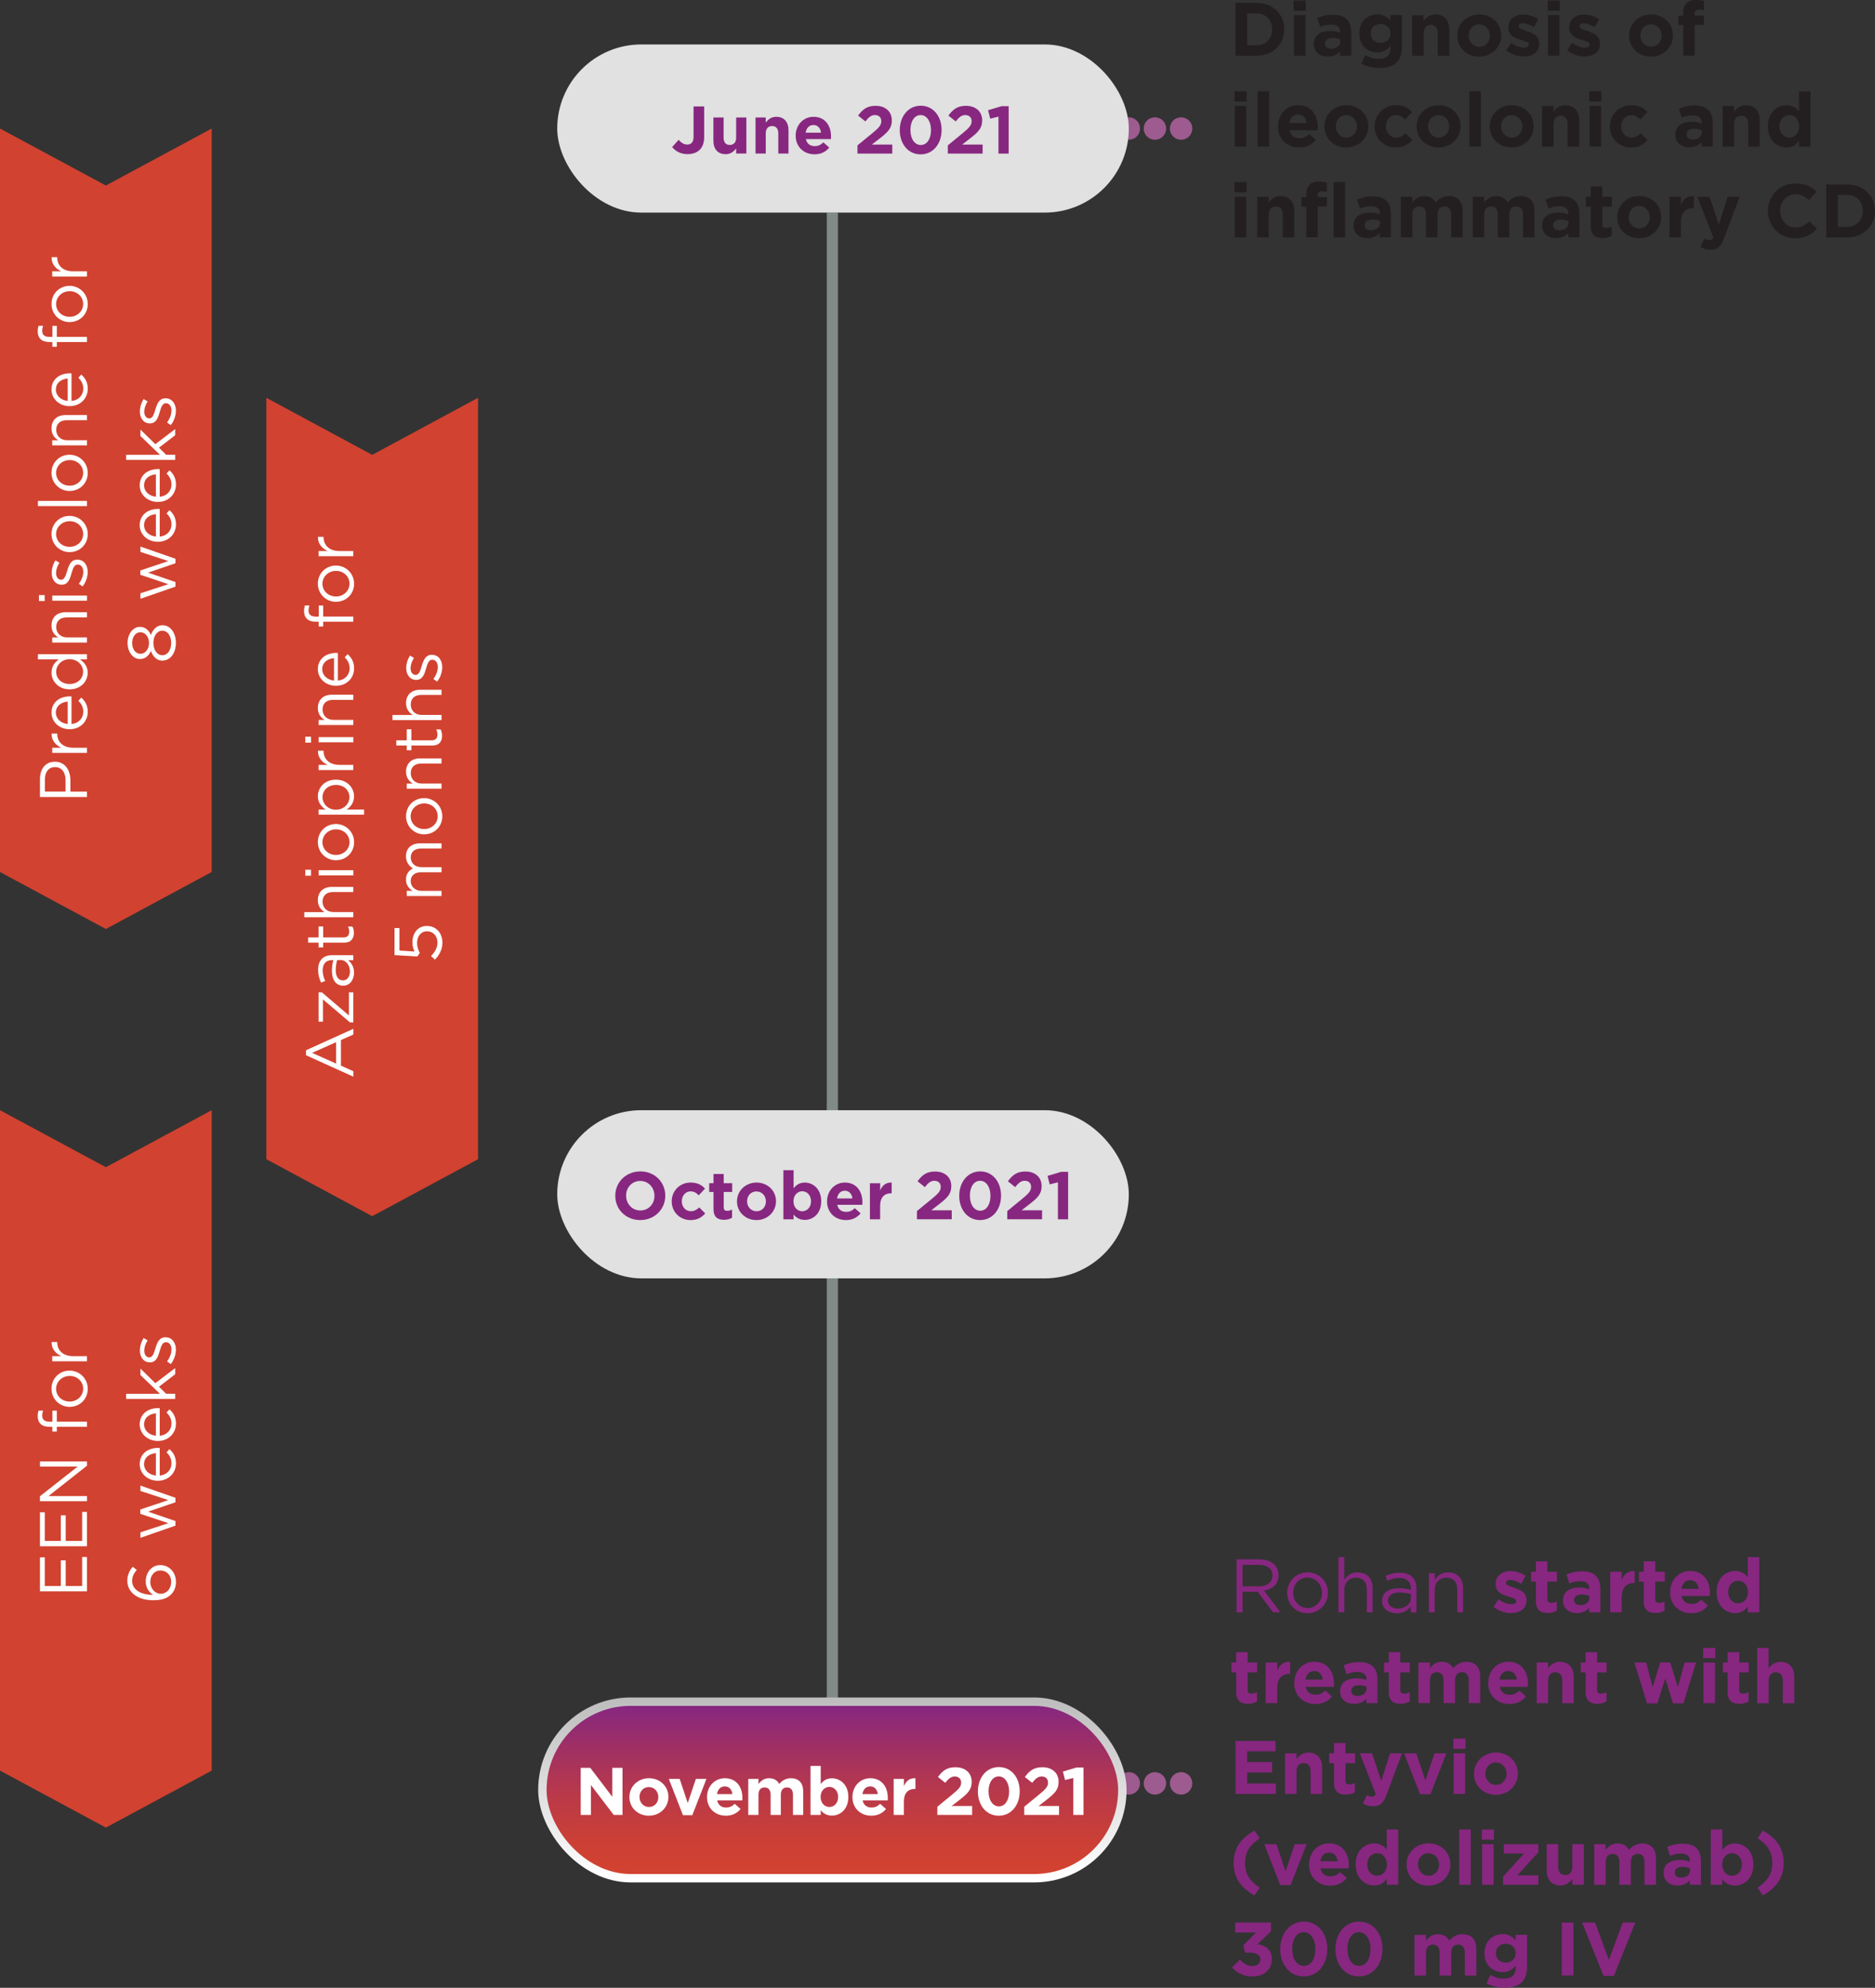 <?xml version="1.0" encoding="UTF-8"?>
<svg id="rohan_biological_therapy_svg_mobile" data-name="rohan_biological_therapy_svg_mobile" xmlns="http://www.w3.org/2000/svg" xmlns:xlink="http://www.w3.org/1999/xlink" viewBox="0 0 334.6 354.64">
  <rect x="0" y="0" width="334.6" height="354.64" fill="#333333" stroke="none"/>
  <defs>
    <style>
      .mob-cls-1 {
        fill: #e0e1e0;
      }

      .mob-cls-1, .mob-cls-2, .mob-cls-3, .mob-cls-4, .mob-cls-5, .mob-cls-6, .mob-cls-7 {
        stroke-width: 0px;
      }

      .mob-cls-2 {
        fill: url(#mob-linear-gradient);
      }

      .mob-cls-8, .mob-cls-9 {
        stroke: #9d5b8f;
        stroke-linecap: round;
        stroke-linejoin: round;
        stroke-width: 4px;
      }

      .mob-cls-8, .mob-cls-9, .mob-cls-10 {
        fill: none;
      }

      .mob-cls-3 {
        fill: #d24230;
      }

      .mob-cls-4 {
        fill: #fff;
      }

      .mob-cls-5 {
        fill: url(#mob-linear-gradient-2);
      }

      .mob-cls-6 {
        fill: #231f20;
      }

      .mob-cls-9 {
        stroke-dasharray: 0 0 0 4.67;
      }

      .mob-cls-7 {
        fill: #872780;
      }

      .mob-cls-10 {
        stroke: #808b86;
        stroke-miterlimit: 10;
        stroke-width: 2px;
      }
    </style>
    <linearGradient id="mob-linear-gradient" x1="148.54" y1="303.04" x2="148.54" y2="335.2" gradientUnits="userSpaceOnUse">
      <stop offset="0" stop-color="#bebdbd"/>
      <stop offset="1" stop-color="#fff"/>
    </linearGradient>
    <linearGradient id="mob-linear-gradient-2" x1="148.54" y1="304.52" x2="148.54" y2="333.76" gradientUnits="userSpaceOnUse">
      <stop offset="0" stop-color="#872780"/>
      <stop offset=".2" stop-color="#9b2e69"/>
      <stop offset=".53" stop-color="#b9394a"/>
      <stop offset=".81" stop-color="#cb3f36"/>
      <stop offset="1" stop-color="#d24230"/>
    </linearGradient>
  </defs>
  <g id="rohan_biological_svg_mobile">
    <g>
      <line id="timeline" class="mob-cls-10" x1="148.54" y1="318.17" x2="148.54" y2="37.93"/>
      <g id="june_2021_text">
        <g>
          <line class="mob-cls-8" x1="210.77" y1="22.93" x2="210.77" y2="22.93"/>
          <line class="mob-cls-9" x1="206.1" y1="22.93" x2="203.77" y2="22.93"/>
          <line class="mob-cls-8" x1="201.44" y1="22.93" x2="201.44" y2="22.93"/>
        </g>
        <g>
          <path class="mob-cls-6" d="m220.48.5h3.69c2.97,0,5.02,2.04,5.02,4.7v.03c0,2.66-2.05,4.73-5.02,4.73h-3.69V.5Zm2.08,1.88v5.7h1.61c1.7,0,2.85-1.15,2.85-2.82v-.03c0-1.67-1.15-2.85-2.85-2.85h-1.61Z"/>
          <path class="mob-cls-6" d="m230.86.09h2.16v1.82h-2.16V.09Zm.05,2.62h2.05v7.24h-2.05V2.71Z"/>
          <path class="mob-cls-6" d="m234.46,7.87v-.03c0-1.58,1.2-2.31,2.92-2.31.73,0,1.26.12,1.77.3v-.12c0-.85-.53-1.32-1.55-1.32-.78,0-1.34.15-2,.39l-.51-1.57c.8-.35,1.58-.58,2.81-.58,1.12,0,1.93.3,2.44.81.54.54.78,1.34.78,2.31v4.2h-1.99v-.78c-.5.55-1.19.92-2.19.92-1.36,0-2.48-.78-2.48-2.21Zm4.71-.47v-.36c-.35-.16-.81-.27-1.31-.27-.88,0-1.42.35-1.42,1v.03c0,.55.46.88,1.12.88.96,0,1.61-.53,1.61-1.27Z"/>
          <path class="mob-cls-6" d="m242.93,11.38l.7-1.54c.74.42,1.49.66,2.44.66,1.4,0,2.07-.68,2.07-1.97v-.35c-.61.73-1.27,1.17-2.36,1.17-1.69,0-3.21-1.23-3.21-3.38v-.03c0-2.16,1.55-3.38,3.21-3.38,1.12,0,1.78.47,2.34,1.08v-.95h2.05v5.6c0,1.3-.31,2.24-.92,2.85-.67.68-1.71.97-3.12.97-1.17,0-2.28-.27-3.2-.76Zm5.21-5.4v-.03c0-.99-.77-1.67-1.77-1.67s-1.76.69-1.76,1.67v.03c0,1,.76,1.67,1.76,1.67s1.77-.69,1.77-1.67Z"/>
          <path class="mob-cls-6" d="m252,2.71h2.05v1.03c.47-.61,1.08-1.16,2.12-1.16,1.55,0,2.46,1.03,2.46,2.69v4.69h-2.05v-4.04c0-.97-.46-1.47-1.24-1.47s-1.28.5-1.28,1.47v4.04h-2.05V2.71Z"/>
          <path class="mob-cls-6" d="m260.06,6.37v-.03c0-2.08,1.67-3.77,3.93-3.77s3.9,1.66,3.9,3.74v.03c0,2.08-1.67,3.77-3.93,3.77s-3.9-1.66-3.9-3.74Zm5.81,0v-.03c0-1.07-.77-2-1.9-2s-1.88.9-1.88,1.97v.03c0,1.07.77,2,1.9,2s1.88-.9,1.88-1.97Z"/>
          <path class="mob-cls-6" d="m268.81,8.99l.88-1.35c.78.57,1.61.86,2.28.86.59,0,.86-.22.86-.54v-.03c0-.45-.7-.59-1.5-.84-1.01-.3-2.16-.77-2.16-2.17v-.03c0-1.47,1.19-2.3,2.65-2.3.92,0,1.92.31,2.7.84l-.78,1.42c-.72-.42-1.43-.68-1.96-.68s-.76.22-.76.5v.03c0,.41.69.59,1.47.86,1.01.34,2.19.82,2.19,2.15v.03c0,1.61-1.2,2.34-2.77,2.34-1.01,0-2.15-.34-3.11-1.09Z"/>
          <path class="mob-cls-6" d="m276.19.09h2.16v1.82h-2.16V.09Zm.05,2.62h2.05v7.24h-2.05V2.71Z"/>
          <path class="mob-cls-6" d="m279.66,8.99l.88-1.35c.78.57,1.61.86,2.28.86.59,0,.86-.22.86-.54v-.03c0-.45-.7-.59-1.5-.84-1.01-.3-2.16-.77-2.16-2.17v-.03c0-1.47,1.19-2.3,2.65-2.3.92,0,1.92.31,2.7.84l-.78,1.42c-.72-.42-1.43-.68-1.96-.68s-.76.22-.76.5v.03c0,.41.69.59,1.47.86,1.01.34,2.19.82,2.19,2.15v.03c0,1.61-1.2,2.34-2.77,2.34-1.01,0-2.15-.34-3.11-1.09Z"/>
          <path class="mob-cls-6" d="m290.71,6.37v-.03c0-2.08,1.67-3.77,3.93-3.77s3.9,1.66,3.9,3.74v.03c0,2.08-1.67,3.77-3.93,3.77s-3.9-1.66-3.9-3.74Zm5.81,0v-.03c0-1.07-.77-2-1.9-2s-1.88.9-1.88,1.97v.03c0,1.07.77,2,1.9,2s1.88-.9,1.88-1.97Z"/>
          <path class="mob-cls-6" d="m300.37,4.47h-.85v-1.69h.85v-.46c0-.8.2-1.38.58-1.76.38-.38.93-.57,1.66-.57.65,0,1.08.08,1.46.2v1.7c-.3-.11-.58-.18-.93-.18-.47,0-.74.24-.74.78v.28h1.66v1.67h-1.63v5.48h-2.05v-5.48Z"/>
          <path class="mob-cls-6" d="m220.3,16.29h2.16v1.82h-2.16v-1.82Zm.05,2.62h2.05v7.24h-2.05v-7.24Z"/>
          <path class="mob-cls-6" d="m224.43,16.29h2.05v9.86h-2.05v-9.86Z"/>
          <path class="mob-cls-6" d="m228.07,22.57v-.03c0-2.07,1.47-3.77,3.58-3.77,2.42,0,3.52,1.88,3.52,3.93,0,.16-.01.35-.03.54h-5.04c.2.93.85,1.42,1.77,1.42.69,0,1.19-.22,1.76-.74l1.17,1.04c-.67.84-1.65,1.35-2.96,1.35-2.17,0-3.78-1.53-3.78-3.74Zm5.1-.61c-.12-.92-.66-1.54-1.53-1.54s-1.4.61-1.57,1.54h3.09Z"/>
          <path class="mob-cls-6" d="m236.34,22.57v-.03c0-2.08,1.67-3.77,3.93-3.77s3.9,1.66,3.9,3.74v.03c0,2.08-1.67,3.77-3.93,3.77s-3.9-1.66-3.9-3.74Zm5.81,0v-.03c0-1.07-.77-2-1.9-2s-1.88.9-1.88,1.97v.03c0,1.07.77,2,1.9,2s1.88-.9,1.88-1.97Z"/>
          <path class="mob-cls-6" d="m245.31,22.57v-.03c0-2.07,1.58-3.77,3.79-3.77,1.36,0,2.21.46,2.89,1.22l-1.26,1.35c-.46-.49-.92-.8-1.65-.8-1.03,0-1.76.9-1.76,1.97v.03c0,1.11.72,2,1.84,2,.69,0,1.16-.3,1.66-.77l1.2,1.22c-.7.77-1.51,1.32-2.96,1.32-2.17,0-3.77-1.67-3.77-3.74Z"/>
          <path class="mob-cls-6" d="m252.81,22.57v-.03c0-2.08,1.67-3.77,3.93-3.77s3.9,1.66,3.9,3.74v.03c0,2.08-1.67,3.77-3.93,3.77s-3.9-1.66-3.9-3.74Zm5.81,0v-.03c0-1.07-.77-2-1.9-2s-1.88.9-1.88,1.97v.03c0,1.07.77,2,1.9,2s1.88-.9,1.88-1.97Z"/>
          <path class="mob-cls-6" d="m262.22,16.29h2.05v9.86h-2.05v-9.86Z"/>
          <path class="mob-cls-6" d="m265.85,22.57v-.03c0-2.08,1.67-3.77,3.93-3.77s3.9,1.66,3.9,3.74v.03c0,2.08-1.67,3.77-3.93,3.77s-3.9-1.66-3.9-3.74Zm5.81,0v-.03c0-1.07-.77-2-1.9-2s-1.88.9-1.88,1.97v.03c0,1.07.77,2,1.9,2s1.88-.9,1.88-1.97Z"/>
          <path class="mob-cls-6" d="m275.17,18.91h2.05v1.03c.47-.61,1.08-1.16,2.12-1.16,1.55,0,2.46,1.03,2.46,2.69v4.69h-2.05v-4.04c0-.97-.46-1.47-1.24-1.47s-1.28.5-1.28,1.47v4.04h-2.05v-7.24Z"/>
          <path class="mob-cls-6" d="m283.62,16.29h2.16v1.82h-2.16v-1.82Zm.05,2.62h2.05v7.24h-2.05v-7.24Z"/>
          <path class="mob-cls-6" d="m287.3,22.57v-.03c0-2.07,1.58-3.77,3.79-3.77,1.36,0,2.21.46,2.89,1.22l-1.26,1.35c-.46-.49-.92-.8-1.65-.8-1.03,0-1.76.9-1.76,1.97v.03c0,1.11.72,2,1.84,2,.69,0,1.16-.3,1.66-.77l1.2,1.22c-.7.77-1.51,1.32-2.96,1.32-2.17,0-3.77-1.67-3.77-3.74Z"/>
          <path class="mob-cls-6" d="m298.98,24.07v-.03c0-1.58,1.2-2.31,2.92-2.31.73,0,1.26.12,1.77.3v-.12c0-.85-.53-1.32-1.55-1.32-.78,0-1.34.15-2,.39l-.51-1.57c.8-.35,1.58-.58,2.81-.58,1.12,0,1.93.3,2.44.81.54.54.78,1.34.78,2.31v4.2h-1.99v-.78c-.5.55-1.19.92-2.19.92-1.36,0-2.48-.78-2.48-2.21Zm4.71-.47v-.36c-.35-.16-.81-.27-1.31-.27-.88,0-1.42.35-1.42,1v.03c0,.55.46.88,1.12.88.96,0,1.61-.53,1.61-1.27Z"/>
          <path class="mob-cls-6" d="m307.4,18.91h2.05v1.03c.47-.61,1.08-1.16,2.12-1.16,1.55,0,2.46,1.03,2.46,2.69v4.69h-2.05v-4.04c0-.97-.46-1.47-1.24-1.47s-1.28.5-1.28,1.47v4.04h-2.05v-7.24Z"/>
          <path class="mob-cls-6" d="m315.49,22.55v-.03c0-2.42,1.58-3.74,3.29-3.74,1.09,0,1.77.5,2.26,1.08v-3.56h2.05v9.86h-2.05v-1.04c-.5.68-1.19,1.18-2.26,1.18-1.69,0-3.29-1.32-3.29-3.74Zm5.58,0v-.03c0-1.2-.8-2-1.75-2s-1.77.78-1.77,2v.03c0,1.2.81,2,1.77,2s1.75-.8,1.75-2Z"/>
          <path class="mob-cls-6" d="m220.3,32.49h2.16v1.82h-2.16v-1.82Zm.05,2.62h2.05v7.24h-2.05v-7.24Z"/>
          <path class="mob-cls-6" d="m224.34,35.11h2.05v1.03c.47-.61,1.08-1.16,2.12-1.16,1.55,0,2.46,1.03,2.46,2.69v4.69h-2.05v-4.04c0-.97-.46-1.47-1.24-1.47s-1.28.5-1.28,1.47v4.04h-2.05v-7.24Z"/>
          <path class="mob-cls-6" d="m233.1,36.87h-.85v-1.69h.85v-.46c0-.8.2-1.38.58-1.76.38-.38.93-.57,1.66-.57.65,0,1.08.08,1.46.2v1.7c-.3-.11-.58-.18-.93-.18-.47,0-.74.24-.74.78v.28h1.66v1.67h-1.63v5.48h-2.05v-5.48Zm4.9-4.38h2.05v9.86h-2.05v-9.86Z"/>
          <path class="mob-cls-6" d="m241.55,40.27v-.03c0-1.58,1.2-2.31,2.92-2.31.73,0,1.26.12,1.77.3v-.12c0-.85-.53-1.32-1.55-1.32-.78,0-1.34.15-2,.39l-.51-1.57c.8-.35,1.58-.58,2.81-.58,1.12,0,1.93.3,2.44.81.54.54.78,1.34.78,2.31v4.2h-1.99v-.78c-.5.55-1.19.92-2.19.92-1.36,0-2.48-.78-2.48-2.21Zm4.71-.47v-.36c-.35-.16-.81-.27-1.31-.27-.88,0-1.42.35-1.42,1v.03c0,.55.46.88,1.12.88.96,0,1.61-.53,1.61-1.27Z"/>
          <path class="mob-cls-6" d="m249.98,35.11h2.05v1.03c.47-.61,1.09-1.16,2.13-1.16.95,0,1.66.42,2.04,1.15.63-.74,1.39-1.15,2.38-1.15,1.53,0,2.44.92,2.44,2.66v4.71h-2.05v-4.04c0-.97-.43-1.47-1.2-1.47s-1.24.5-1.24,1.47v4.04h-2.05v-4.04c0-.97-.43-1.47-1.2-1.47s-1.24.5-1.24,1.47v4.04h-2.05v-7.24Z"/>
          <path class="mob-cls-6" d="m262.8,35.11h2.05v1.03c.47-.61,1.09-1.16,2.13-1.16.95,0,1.66.42,2.04,1.15.63-.74,1.39-1.15,2.38-1.15,1.53,0,2.44.92,2.44,2.66v4.71h-2.05v-4.04c0-.97-.43-1.47-1.2-1.47s-1.24.5-1.24,1.47v4.04h-2.05v-4.04c0-.97-.43-1.47-1.2-1.47s-1.24.5-1.24,1.47v4.04h-2.05v-7.24Z"/>
          <path class="mob-cls-6" d="m275.19,40.27v-.03c0-1.58,1.2-2.31,2.92-2.31.73,0,1.26.12,1.77.3v-.12c0-.85-.53-1.32-1.55-1.32-.78,0-1.34.15-2,.39l-.51-1.57c.8-.35,1.58-.58,2.81-.58,1.12,0,1.93.3,2.44.81.54.54.78,1.34.78,2.31v4.2h-1.99v-.78c-.5.55-1.19.92-2.19.92-1.36,0-2.48-.78-2.48-2.21Zm4.71-.47v-.36c-.35-.16-.81-.27-1.31-.27-.88,0-1.42.35-1.42,1v.03c0,.55.46.88,1.12.88.96,0,1.61-.53,1.61-1.27Z"/>
          <path class="mob-cls-6" d="m283.89,40.3v-3.43h-.86v-1.76h.86v-1.85h2.05v1.85h1.7v1.76h-1.7v3.09c0,.47.2.7.66.7.38,0,.72-.09,1.01-.26v1.65c-.43.26-.93.42-1.62.42-1.26,0-2.11-.5-2.11-2.17Z"/>
          <path class="mob-cls-6" d="m288.6,38.77v-.03c0-2.08,1.67-3.77,3.93-3.77s3.9,1.66,3.9,3.74v.03c0,2.08-1.67,3.77-3.93,3.77s-3.9-1.66-3.9-3.74Zm5.81,0v-.03c0-1.07-.77-2-1.9-2s-1.88.9-1.88,1.97v.03c0,1.07.77,2,1.9,2s1.88-.9,1.88-1.97Z"/>
          <path class="mob-cls-6" d="m297.91,35.11h2.05v1.46c.42-1,1.09-1.65,2.31-1.59v2.15h-.11c-1.36,0-2.2.82-2.2,2.55v2.67h-2.05v-7.24Z"/>
          <path class="mob-cls-6" d="m308.31,35.11h2.13l-2.78,7.41c-.55,1.47-1.15,2.03-2.38,2.03-.74,0-1.3-.19-1.82-.5l.69-1.49c.27.16.61.28.88.28.35,0,.54-.11.71-.47l-2.83-7.27h2.17l1.65,4.93,1.58-4.93Z"/>
          <path class="mob-cls-6" d="m315.5,37.65v-.03c0-2.69,2.03-4.89,4.93-4.89,1.78,0,2.85.59,3.73,1.46l-1.32,1.53c-.73-.66-1.47-1.07-2.42-1.07-1.59,0-2.74,1.32-2.74,2.94v.03c0,1.62,1.12,2.97,2.74,2.97,1.08,0,1.74-.43,2.49-1.11l1.32,1.34c-.97,1.04-2.05,1.69-3.88,1.69-2.78,0-4.85-2.15-4.85-4.86Z"/>
          <path class="mob-cls-6" d="m325.89,32.9h3.69c2.97,0,5.02,2.04,5.02,4.7v.03c0,2.66-2.05,4.73-5.02,4.73h-3.69v-9.45Zm2.08,1.88v5.7h1.61c1.7,0,2.85-1.15,2.85-2.82v-.03c0-1.67-1.15-2.85-2.85-2.85h-1.61Z"/>
        </g>
      </g>
      <g id="june_2021_capsule">
        <rect class="mob-cls-1" x="99.44" y="7.93" width="102" height="30" rx="15" ry="15"/>
        <g>
          <path class="mob-cls-7" d="m119.94,26.25l1.16-1.3c.48.53.95.84,1.54.84.7,0,1.13-.42,1.13-1.39v-5.41h1.89v5.49c0,1-.29,1.74-.79,2.24-.52.52-1.27.78-2.18.78-1.31,0-2.17-.58-2.75-1.26Z"/>
          <path class="mob-cls-7" d="m127.31,25.12v-4.16h1.82v3.59c0,.86.41,1.31,1.1,1.31s1.14-.44,1.14-1.31v-3.59h1.82v6.43h-1.82v-.91c-.42.54-.96,1.03-1.88,1.03-1.38,0-2.18-.91-2.18-2.39Z"/>
          <path class="mob-cls-7" d="m134.83,20.96h1.82v.91c.42-.54.96-1.03,1.88-1.03,1.38,0,2.18.91,2.18,2.39v4.16h-1.82v-3.59c0-.86-.41-1.31-1.1-1.31s-1.14.44-1.14,1.31v3.59h-1.82v-6.43Z"/>
          <path class="mob-cls-7" d="m141.99,24.21v-.02c0-1.83,1.31-3.35,3.18-3.35,2.15,0,3.13,1.67,3.13,3.49,0,.14-.01.31-.02.48h-4.47c.18.83.76,1.26,1.57,1.26.61,0,1.06-.19,1.56-.66l1.04.92c-.6.74-1.46,1.2-2.63,1.2-1.93,0-3.36-1.36-3.36-3.32Zm4.53-.54c-.11-.82-.59-1.37-1.36-1.37s-1.25.54-1.39,1.37h2.75Z"/>
          <path class="mob-cls-7" d="m153.03,25.93l2.79-2.29c1.04-.86,1.45-1.32,1.45-2.02s-.47-1.09-1.13-1.09-1.09.36-1.71,1.13l-1.3-1.04c.83-1.13,1.63-1.74,3.13-1.74,1.74,0,2.89,1.02,2.89,2.59v.02c0,1.4-.72,2.1-2.21,3.25l-1.37,1.06h3.66v1.6h-6.21v-1.46Z"/>
          <path class="mob-cls-7" d="m160.57,23.22v-.02c0-2.43,1.51-4.34,3.74-4.34s3.72,1.88,3.72,4.32v.02c0,2.43-1.5,4.34-3.74,4.34s-3.72-1.88-3.72-4.32Zm5.57,0v-.02c0-1.52-.74-2.67-1.85-2.67s-1.82,1.12-1.82,2.65v.02c0,1.54.73,2.67,1.85,2.67s1.82-1.13,1.82-2.65Z"/>
          <path class="mob-cls-7" d="m169.15,25.93l2.79-2.29c1.04-.86,1.45-1.32,1.45-2.02s-.47-1.09-1.13-1.09-1.09.36-1.71,1.13l-1.3-1.04c.83-1.13,1.63-1.74,3.13-1.74,1.74,0,2.89,1.02,2.89,2.59v.02c0,1.4-.72,2.1-2.21,3.25l-1.37,1.06h3.66v1.6h-6.21v-1.46Z"/>
          <path class="mob-cls-7" d="m178.17,20.81l-1.46.36-.38-1.51,2.41-.72h1.26v8.46h-1.82v-6.58Z"/>
        </g>
      </g>
      <g id="october_2021_capsule">
        <rect class="mob-cls-1" x="99.44" y="198.07" width="102" height="30" rx="15" ry="15"/>
        <g>
          <path class="mob-cls-7" d="m109.8,213.35v-.02c0-2.39,1.88-4.34,4.47-4.34s4.45,1.93,4.45,4.32v.02c0,2.39-1.88,4.34-4.47,4.34s-4.45-1.93-4.45-4.32Zm6.99,0v-.02c0-1.44-1.06-2.64-2.54-2.64s-2.52,1.18-2.52,2.61v.02c0,1.44,1.06,2.64,2.54,2.64s2.52-1.18,2.52-2.61Z"/>
          <path class="mob-cls-7" d="m119.87,214.35v-.02c0-1.83,1.4-3.35,3.37-3.35,1.21,0,1.97.41,2.57,1.08l-1.12,1.2c-.41-.43-.82-.71-1.46-.71-.91,0-1.56.8-1.56,1.75v.02c0,.98.64,1.77,1.63,1.77.61,0,1.03-.26,1.48-.68l1.07,1.08c-.62.68-1.34,1.18-2.63,1.18-1.93,0-3.35-1.49-3.35-3.32Z"/>
          <path class="mob-cls-7" d="m127.33,215.7v-3.05h-.77v-1.56h.77v-1.64h1.82v1.64h1.51v1.56h-1.51v2.75c0,.42.18.62.59.62.34,0,.64-.08.9-.23v1.46c-.38.23-.83.37-1.44.37-1.12,0-1.87-.44-1.87-1.93Z"/>
          <path class="mob-cls-7" d="m131.52,214.35v-.02c0-1.85,1.49-3.35,3.49-3.35s3.47,1.48,3.47,3.32v.02c0,1.85-1.49,3.35-3.49,3.35s-3.47-1.48-3.47-3.32Zm5.16,0v-.02c0-.95-.68-1.77-1.69-1.77s-1.67.8-1.67,1.75v.02c0,.95.68,1.77,1.69,1.77s1.67-.8,1.67-1.75Z"/>
          <path class="mob-cls-7" d="m141.62,216.69v.84h-1.82v-8.76h1.82v3.25c.44-.6,1.06-1.04,2-1.04,1.5,0,2.93,1.18,2.93,3.32v.02c0,2.15-1.4,3.32-2.93,3.32-.97,0-1.57-.44-2-.96Zm3.11-2.36v-.02c0-1.07-.72-1.78-1.57-1.78s-1.56.71-1.56,1.78v.02c0,1.07.71,1.77,1.56,1.77s1.57-.7,1.57-1.77Z"/>
          <path class="mob-cls-7" d="m147.59,214.35v-.02c0-1.83,1.31-3.35,3.18-3.35,2.15,0,3.13,1.67,3.13,3.49,0,.14-.01.31-.02.48h-4.47c.18.83.76,1.26,1.57,1.26.61,0,1.06-.19,1.56-.66l1.04.92c-.6.74-1.46,1.2-2.63,1.2-1.93,0-3.36-1.36-3.36-3.32Zm4.53-.54c-.11-.82-.59-1.37-1.36-1.37s-1.25.54-1.39,1.37h2.75Z"/>
          <path class="mob-cls-7" d="m155.25,211.1h1.82v1.3c.37-.89.97-1.46,2.05-1.42v1.91h-.1c-1.21,0-1.96.73-1.96,2.27v2.37h-1.82v-6.43Z"/>
          <path class="mob-cls-7" d="m163.64,216.06l2.79-2.29c1.04-.86,1.45-1.32,1.45-2.02s-.47-1.09-1.13-1.09-1.09.36-1.71,1.13l-1.3-1.04c.83-1.13,1.63-1.74,3.13-1.74,1.74,0,2.89,1.02,2.89,2.59v.02c0,1.4-.72,2.1-2.21,3.25l-1.37,1.06h3.66v1.6h-6.21v-1.46Z"/>
          <path class="mob-cls-7" d="m171.18,213.35v-.02c0-2.43,1.51-4.34,3.74-4.34s3.72,1.88,3.72,4.32v.02c0,2.43-1.5,4.34-3.74,4.34s-3.72-1.88-3.72-4.32Zm5.57,0v-.02c0-1.52-.74-2.67-1.85-2.67s-1.82,1.12-1.82,2.65v.02c0,1.54.73,2.67,1.85,2.67s1.82-1.13,1.82-2.65Z"/>
          <path class="mob-cls-7" d="m179.76,216.06l2.79-2.29c1.04-.86,1.45-1.32,1.45-2.02s-.47-1.09-1.13-1.09-1.09.36-1.71,1.13l-1.3-1.04c.83-1.13,1.63-1.74,3.13-1.74,1.74,0,2.89,1.02,2.89,2.59v.02c0,1.4-.72,2.1-2.21,3.25l-1.37,1.06h3.66v1.6h-6.21v-1.46Z"/>
          <path class="mob-cls-7" d="m188.78,210.94l-1.46.36-.38-1.51,2.41-.72h1.26v8.46h-1.82v-6.58Z"/>
        </g>
      </g>
      <g id="november_2021_text">
        <g>
          <path class="mob-cls-7" d="m220.68,278.2h4.06c1.16,0,2.09.35,2.69.95.46.46.73,1.12.73,1.86v.03c0,1.57-1.08,2.49-2.57,2.75l2.9,3.86h-1.31l-2.74-3.67h-2.7v3.67h-1.07v-9.45Zm3.97,4.82c1.42,0,2.43-.73,2.43-1.94v-.03c0-1.16-.89-1.86-2.42-1.86h-2.92v3.83h2.9Z"/>
          <path class="mob-cls-7" d="m229.7,284.2v-.03c0-1.97,1.54-3.65,3.65-3.65s3.63,1.65,3.63,3.62v.03c0,1.97-1.55,3.65-3.66,3.65s-3.62-1.65-3.62-3.62Zm6.21,0v-.03c0-1.5-1.12-2.73-2.59-2.73s-2.55,1.23-2.55,2.7v.03c0,1.5,1.11,2.71,2.58,2.71s2.57-1.21,2.57-2.69Z"/>
          <path class="mob-cls-7" d="m238.85,277.8h1.04v4.09c.46-.76,1.19-1.36,2.39-1.36,1.69,0,2.67,1.13,2.67,2.79v4.33h-1.04v-4.08c0-1.3-.7-2.11-1.93-2.11s-2.09.88-2.09,2.19v4h-1.04v-9.86Z"/>
          <path class="mob-cls-7" d="m246.64,285.63v-.03c0-1.47,1.21-2.25,2.98-2.25.89,0,1.53.12,2.15.3v-.24c0-1.26-.77-1.9-2.08-1.9-.82,0-1.47.22-2.12.51l-.31-.85c.77-.35,1.53-.58,2.54-.58s1.74.26,2.25.77c.47.47.72,1.15.72,2.04v4.27h-1v-1.05c-.49.63-1.3,1.2-2.53,1.2-1.3,0-2.61-.74-2.61-2.17Zm5.14-.54v-.68c-.51-.15-1.2-.3-2.05-.3-1.31,0-2.04.57-2.04,1.45v.03c0,.88.81,1.39,1.75,1.39,1.28,0,2.34-.78,2.34-1.89Z"/>
          <path class="mob-cls-7" d="m254.99,280.67h1.04v1.22c.46-.76,1.19-1.36,2.39-1.36,1.69,0,2.67,1.13,2.67,2.79v4.33h-1.04v-4.08c0-1.3-.7-2.11-1.93-2.11s-2.09.88-2.09,2.19v4h-1.04v-6.98Z"/>
          <path class="mob-cls-7" d="m266.54,286.69l.88-1.35c.78.57,1.61.86,2.28.86.59,0,.86-.22.86-.54v-.03c0-.45-.7-.59-1.5-.84-1.01-.3-2.16-.77-2.16-2.17v-.03c0-1.47,1.19-2.3,2.65-2.3.92,0,1.92.31,2.7.84l-.78,1.42c-.72-.42-1.43-.67-1.96-.67s-.76.22-.76.5v.03c0,.41.69.59,1.47.86,1.01.34,2.19.82,2.19,2.15v.03c0,1.61-1.2,2.34-2.77,2.34-1.01,0-2.15-.34-3.11-1.09Z"/>
          <path class="mob-cls-7" d="m274.09,285.6v-3.43h-.86v-1.76h.86v-1.85h2.05v1.85h1.7v1.76h-1.7v3.09c0,.47.2.7.66.7.38,0,.72-.09,1.01-.26v1.65c-.43.26-.93.42-1.62.42-1.26,0-2.11-.5-2.11-2.17Z"/>
          <path class="mob-cls-7" d="m278.92,285.57v-.03c0-1.58,1.2-2.31,2.92-2.31.73,0,1.26.12,1.77.3v-.12c0-.85-.53-1.32-1.55-1.32-.78,0-1.34.15-2,.39l-.51-1.57c.8-.35,1.58-.58,2.81-.58,1.12,0,1.93.3,2.44.81.54.54.78,1.34.78,2.31v4.2h-1.99v-.78c-.5.55-1.19.92-2.19.92-1.36,0-2.48-.78-2.48-2.21Zm4.71-.47v-.37c-.35-.16-.81-.27-1.31-.27-.88,0-1.42.35-1.42,1v.03c0,.55.46.88,1.12.88.96,0,1.61-.53,1.61-1.27Z"/>
          <path class="mob-cls-7" d="m287.35,280.41h2.05v1.46c.42-1,1.09-1.65,2.31-1.59v2.15h-.11c-1.36,0-2.2.82-2.2,2.55v2.67h-2.05v-7.24Z"/>
          <path class="mob-cls-7" d="m293.33,285.6v-3.43h-.86v-1.76h.86v-1.85h2.05v1.85h1.7v1.76h-1.7v3.09c0,.47.2.7.66.7.38,0,.72-.09,1.01-.26v1.65c-.43.26-.93.42-1.62.42-1.26,0-2.11-.5-2.11-2.17Z"/>
          <path class="mob-cls-7" d="m298.04,284.07v-.03c0-2.07,1.47-3.77,3.58-3.77,2.42,0,3.52,1.88,3.52,3.93,0,.16-.01.35-.03.54h-5.04c.2.93.85,1.42,1.77,1.42.69,0,1.19-.22,1.76-.74l1.17,1.04c-.67.84-1.65,1.35-2.96,1.35-2.17,0-3.78-1.53-3.78-3.74Zm5.1-.61c-.12-.92-.66-1.54-1.53-1.54s-1.4.61-1.57,1.54h3.09Z"/>
          <path class="mob-cls-7" d="m306.34,284.05v-.03c0-2.42,1.58-3.74,3.29-3.74,1.09,0,1.77.5,2.26,1.08v-3.56h2.05v9.86h-2.05v-1.04c-.5.68-1.19,1.18-2.26,1.18-1.69,0-3.29-1.32-3.29-3.74Zm5.58,0v-.03c0-1.2-.8-2-1.75-2s-1.77.78-1.77,2v.03c0,1.2.81,2,1.77,2s1.75-.8,1.75-2Z"/>
          <path class="mob-cls-7" d="m220.6,301.8v-3.43h-.86v-1.76h.86v-1.85h2.05v1.85h1.7v1.76h-1.7v3.09c0,.47.2.7.66.7.38,0,.72-.09,1.01-.26v1.65c-.43.26-.93.42-1.62.42-1.26,0-2.11-.5-2.11-2.17Z"/>
          <path class="mob-cls-7" d="m225.87,296.61h2.05v1.46c.42-1,1.09-1.65,2.31-1.59v2.15h-.11c-1.36,0-2.2.82-2.2,2.55v2.67h-2.05v-7.24Z"/>
          <path class="mob-cls-7" d="m230.96,300.27v-.03c0-2.07,1.47-3.77,3.58-3.77,2.42,0,3.52,1.88,3.52,3.93,0,.16-.01.35-.03.54h-5.04c.2.93.85,1.42,1.77,1.42.69,0,1.19-.22,1.76-.74l1.17,1.04c-.67.84-1.65,1.35-2.96,1.35-2.17,0-3.78-1.53-3.78-3.74Zm5.1-.61c-.12-.92-.66-1.54-1.53-1.54s-1.4.61-1.57,1.54h3.09Z"/>
          <path class="mob-cls-7" d="m239.15,301.77v-.03c0-1.58,1.2-2.31,2.92-2.31.73,0,1.26.12,1.77.3v-.12c0-.85-.53-1.32-1.55-1.32-.78,0-1.34.15-2,.39l-.51-1.57c.8-.35,1.58-.58,2.81-.58,1.12,0,1.93.3,2.44.81.54.54.78,1.34.78,2.31v4.2h-1.99v-.78c-.5.55-1.19.92-2.19.92-1.36,0-2.48-.78-2.48-2.21Zm4.71-.47v-.37c-.35-.16-.81-.27-1.31-.27-.88,0-1.42.35-1.42,1v.03c0,.55.46.88,1.12.88.96,0,1.61-.53,1.61-1.27Z"/>
          <path class="mob-cls-7" d="m247.84,301.8v-3.43h-.86v-1.76h.86v-1.85h2.05v1.85h1.7v1.76h-1.7v3.09c0,.47.2.7.66.7.38,0,.72-.09,1.01-.26v1.65c-.43.26-.93.42-1.62.42-1.26,0-2.11-.5-2.11-2.17Z"/>
          <path class="mob-cls-7" d="m253.11,296.61h2.05v1.03c.47-.61,1.09-1.16,2.13-1.16.95,0,1.66.42,2.04,1.15.63-.74,1.39-1.15,2.38-1.15,1.53,0,2.44.92,2.44,2.66v4.71h-2.05v-4.04c0-.97-.43-1.47-1.2-1.47s-1.24.5-1.24,1.47v4.04h-2.05v-4.04c0-.97-.43-1.47-1.2-1.47s-1.24.5-1.24,1.47v4.04h-2.05v-7.24Z"/>
          <path class="mob-cls-7" d="m265.58,300.27v-.03c0-2.07,1.47-3.77,3.58-3.77,2.42,0,3.52,1.88,3.52,3.93,0,.16-.01.35-.03.54h-5.04c.2.93.85,1.42,1.77,1.42.69,0,1.19-.22,1.76-.74l1.17,1.04c-.67.84-1.65,1.35-2.96,1.35-2.17,0-3.78-1.53-3.78-3.74Zm5.1-.61c-.12-.92-.66-1.54-1.53-1.54s-1.4.61-1.57,1.54h3.09Z"/>
          <path class="mob-cls-7" d="m274.21,296.61h2.05v1.03c.47-.61,1.08-1.16,2.12-1.16,1.55,0,2.46,1.03,2.46,2.69v4.69h-2.05v-4.04c0-.97-.46-1.47-1.24-1.47s-1.28.5-1.28,1.47v4.04h-2.05v-7.24Z"/>
          <path class="mob-cls-7" d="m282.96,301.8v-3.43h-.86v-1.76h.86v-1.85h2.05v1.85h1.7v1.76h-1.7v3.09c0,.47.2.7.66.7.38,0,.72-.09,1.01-.26v1.65c-.43.26-.93.42-1.62.42-1.26,0-2.11-.5-2.11-2.17Z"/>
          <path class="mob-cls-7" d="m291.68,296.61h2.08l1.16,4.39,1.36-4.42h1.77l1.38,4.43,1.19-4.4h2.04l-2.25,7.29h-1.85l-1.39-4.44-1.42,4.44h-1.84l-2.23-7.29Z"/>
          <path class="mob-cls-7" d="m303.94,294h2.16v1.82h-2.16v-1.82Zm.05,2.62h2.05v7.24h-2.05v-7.24Z"/>
          <path class="mob-cls-7" d="m308.31,301.8v-3.43h-.86v-1.76h.86v-1.85h2.05v1.85h1.7v1.76h-1.7v3.09c0,.47.2.7.66.7.38,0,.72-.09,1.01-.26v1.65c-.43.26-.93.42-1.62.42-1.26,0-2.11-.5-2.11-2.17Z"/>
          <path class="mob-cls-7" d="m313.57,294h2.05v3.65c.47-.61,1.08-1.16,2.12-1.16,1.55,0,2.46,1.03,2.46,2.69v4.69h-2.05v-4.04c0-.97-.46-1.47-1.24-1.47s-1.28.5-1.28,1.47v4.04h-2.05v-9.86Z"/>
          <path class="mob-cls-7" d="m220.48,310.6h7.13v1.85h-5.06v1.92h4.46v1.85h-4.46v1.98h5.13v1.85h-7.2v-9.45Z"/>
          <path class="mob-cls-7" d="m229.31,312.81h2.05v1.03c.47-.61,1.08-1.16,2.12-1.16,1.55,0,2.46,1.03,2.46,2.69v4.69h-2.05v-4.04c0-.97-.46-1.47-1.24-1.47s-1.28.5-1.28,1.47v4.04h-2.05v-7.24Z"/>
          <path class="mob-cls-7" d="m238.06,318v-3.43h-.86v-1.76h.86v-1.85h2.05v1.85h1.7v1.76h-1.7v3.09c0,.47.2.7.66.7.38,0,.72-.09,1.01-.26v1.65c-.43.26-.93.42-1.62.42-1.26,0-2.11-.5-2.11-2.17Z"/>
          <path class="mob-cls-7" d="m248.07,312.81h2.13l-2.78,7.41c-.55,1.47-1.15,2.03-2.38,2.03-.74,0-1.3-.19-1.82-.5l.69-1.49c.27.16.61.28.88.28.35,0,.54-.11.71-.47l-2.83-7.26h2.17l1.65,4.93,1.58-4.93Z"/>
          <path class="mob-cls-7" d="m250.57,312.81h2.17l1.62,4.85,1.63-4.85h2.13l-2.85,7.29h-1.86l-2.85-7.29Z"/>
          <path class="mob-cls-7" d="m259.36,310.19h2.16v1.82h-2.16v-1.82Zm.05,2.62h2.05v7.24h-2.05v-7.24Z"/>
          <path class="mob-cls-7" d="m263.04,316.47v-.03c0-2.08,1.67-3.77,3.93-3.77s3.9,1.66,3.9,3.74v.03c0,2.08-1.67,3.77-3.93,3.77s-3.9-1.66-3.9-3.74Zm5.81,0v-.03c0-1.07-.77-2-1.9-2s-1.88.91-1.88,1.97v.03c0,1.07.77,2,1.9,2s1.88-.9,1.88-1.97Z"/>
          <path class="mob-cls-7" d="m220.14,332.38c0-2.59,1.26-4.43,3.74-5.78l.91,1.36c-1.82,1.27-2.61,2.51-2.61,4.42s.78,3.15,2.61,4.42l-.91,1.36c-2.48-1.35-3.74-3.19-3.74-5.78Z"/>
          <path class="mob-cls-7" d="m225.62,329.02h2.17l1.62,4.85,1.63-4.85h2.13l-2.85,7.29h-1.86l-2.85-7.29Z"/>
          <path class="mob-cls-7" d="m233.61,332.67v-.03c0-2.07,1.47-3.77,3.58-3.77,2.42,0,3.52,1.88,3.52,3.93,0,.16-.01.35-.03.54h-5.04c.2.93.85,1.42,1.77,1.42.69,0,1.19-.22,1.76-.74l1.17,1.04c-.67.84-1.65,1.35-2.96,1.35-2.17,0-3.78-1.53-3.78-3.74Zm5.1-.61c-.12-.92-.66-1.54-1.53-1.54s-1.4.61-1.57,1.54h3.09Z"/>
          <path class="mob-cls-7" d="m241.92,332.65v-.03c0-2.42,1.58-3.74,3.3-3.74,1.09,0,1.77.5,2.25,1.08v-3.57h2.05v9.86h-2.05v-1.04c-.5.67-1.19,1.17-2.25,1.17-1.69,0-3.3-1.32-3.3-3.74Zm5.58,0v-.03c0-1.2-.8-2-1.75-2s-1.77.78-1.77,2v.03c0,1.2.81,2,1.77,2s1.75-.8,1.75-2Z"/>
          <path class="mob-cls-7" d="m251,332.67v-.03c0-2.08,1.67-3.77,3.93-3.77s3.9,1.66,3.9,3.74v.03c0,2.08-1.67,3.77-3.93,3.77s-3.9-1.66-3.9-3.74Zm5.81,0v-.03c0-1.07-.77-2-1.9-2s-1.88.91-1.88,1.97v.03c0,1.07.77,2,1.9,2s1.88-.9,1.88-1.97Z"/>
          <path class="mob-cls-7" d="m260.41,326.4h2.05v9.86h-2.05v-9.86Z"/>
          <path class="mob-cls-7" d="m264.44,326.4h2.16v1.82h-2.16v-1.82Zm.05,2.62h2.05v7.24h-2.05v-7.24Z"/>
          <path class="mob-cls-7" d="m268.23,334.81l3.74-4.13h-3.62v-1.66h6.17v1.44l-3.75,4.13h3.75v1.66h-6.29v-1.45Z"/>
          <path class="mob-cls-7" d="m276.02,333.7v-4.69h2.05v4.04c0,.97.46,1.47,1.24,1.47s1.28-.5,1.28-1.47v-4.04h2.05v7.24h-2.05v-1.03c-.47.61-1.08,1.16-2.12,1.16-1.55,0-2.46-1.03-2.46-2.69Z"/>
          <path class="mob-cls-7" d="m284.48,329.02h2.05v1.03c.47-.61,1.09-1.16,2.13-1.16.95,0,1.66.42,2.04,1.15.63-.74,1.39-1.15,2.38-1.15,1.53,0,2.44.92,2.44,2.66v4.71h-2.05v-4.04c0-.97-.43-1.47-1.2-1.47s-1.24.5-1.24,1.47v4.04h-2.05v-4.04c0-.97-.43-1.47-1.2-1.47s-1.24.5-1.24,1.47v4.04h-2.05v-7.24Z"/>
          <path class="mob-cls-7" d="m296.88,334.17v-.03c0-1.58,1.2-2.31,2.92-2.31.73,0,1.26.12,1.77.3v-.12c0-.85-.53-1.32-1.55-1.32-.78,0-1.34.15-2,.39l-.51-1.57c.8-.35,1.58-.58,2.81-.58,1.12,0,1.93.3,2.44.81.54.54.78,1.34.78,2.31v4.2h-1.99v-.78c-.5.55-1.19.92-2.19.92-1.36,0-2.48-.78-2.48-2.21Zm4.71-.47v-.36c-.35-.16-.81-.27-1.31-.27-.88,0-1.42.35-1.42,1v.03c0,.55.46.88,1.12.88.96,0,1.61-.53,1.61-1.27Z"/>
          <path class="mob-cls-7" d="m307.35,335.31v.95h-2.05v-9.86h2.05v3.66c.5-.68,1.19-1.17,2.25-1.17,1.69,0,3.3,1.32,3.3,3.74v.03c0,2.42-1.58,3.74-3.3,3.74-1.09,0-1.77-.5-2.25-1.08Zm3.5-2.66v-.03c0-1.2-.81-2-1.77-2s-1.75.8-1.75,2v.03c0,1.2.8,2,1.75,2s1.77-.78,1.77-2Z"/>
          <path class="mob-cls-7" d="m313.66,336.79c1.82-1.27,2.61-2.51,2.61-4.42s-.78-3.15-2.61-4.42l.9-1.36c2.49,1.35,3.74,3.19,3.74,5.78s-1.26,4.43-3.74,5.78l-.9-1.36Z"/>
          <path class="mob-cls-7" d="m219.86,350.98l1.43-1.36c.65.73,1.32,1.13,2.28,1.13.78,0,1.34-.45,1.34-1.15v-.03c0-.77-.69-1.2-1.85-1.2h-.86l-.32-1.32,2.25-2.27h-3.71v-1.78h6.39v1.57l-2.39,2.28c1.28.22,2.54.89,2.54,2.65v.03c0,1.78-1.3,3.09-3.4,3.09-1.7,0-2.88-.67-3.69-1.63Z"/>
          <path class="mob-cls-7" d="m228.46,347.75v-.03c0-2.74,1.7-4.89,4.21-4.89s4.19,2.12,4.19,4.86v.03c0,2.74-1.69,4.89-4.21,4.89s-4.19-2.12-4.19-4.86Zm6.27,0v-.03c0-1.71-.84-3.01-2.08-3.01s-2.05,1.26-2.05,2.98v.03c0,1.73.82,3.01,2.08,3.01s2.05-1.27,2.05-2.98Z"/>
          <path class="mob-cls-7" d="m238.31,347.75v-.03c0-2.74,1.7-4.89,4.21-4.89s4.19,2.12,4.19,4.86v.03c0,2.74-1.69,4.89-4.21,4.89s-4.19-2.12-4.19-4.86Zm6.27,0v-.03c0-1.71-.84-3.01-2.08-3.01s-2.05,1.26-2.05,2.98v.03c0,1.73.82,3.01,2.08,3.01s2.05-1.27,2.05-2.98Z"/>
          <path class="mob-cls-7" d="m252.41,345.21h2.05v1.03c.47-.61,1.09-1.16,2.13-1.16.95,0,1.66.42,2.04,1.15.63-.74,1.39-1.15,2.38-1.15,1.53,0,2.44.92,2.44,2.66v4.71h-2.05v-4.04c0-.97-.43-1.47-1.2-1.47s-1.24.5-1.24,1.47v4.04h-2.05v-4.04c0-.97-.43-1.47-1.2-1.47s-1.24.5-1.24,1.47v4.04h-2.05v-7.24Z"/>
          <path class="mob-cls-7" d="m265.27,353.88l.7-1.54c.74.42,1.49.66,2.44.66,1.4,0,2.07-.67,2.07-1.97v-.35c-.61.73-1.27,1.17-2.36,1.17-1.69,0-3.21-1.23-3.21-3.38v-.03c0-2.16,1.55-3.38,3.21-3.38,1.12,0,1.78.47,2.34,1.08v-.95h2.05v5.6c0,1.3-.31,2.24-.92,2.85-.67.67-1.71.97-3.12.97-1.17,0-2.28-.27-3.2-.76Zm5.21-5.4v-.03c0-.99-.77-1.67-1.77-1.67s-1.76.69-1.76,1.67v.03c0,1,.76,1.67,1.76,1.67s1.77-.69,1.77-1.67Z"/>
          <path class="mob-cls-7" d="m278.7,343h2.08v9.45h-2.08v-9.45Z"/>
          <path class="mob-cls-7" d="m282.34,343h2.3l2.47,6.66,2.47-6.66h2.24l-3.82,9.52h-1.84l-3.82-9.52Z"/>
        </g>
        <g>
          <line class="mob-cls-8" x1="210.77" y1="318.17" x2="210.77" y2="318.17"/>
          <line class="mob-cls-9" x1="206.1" y1="318.17" x2="203.77" y2="318.17"/>
          <line class="mob-cls-8" x1="201.44" y1="318.17" x2="201.44" y2="318.17"/>
        </g>
      </g>
      <g id="november_2021_btn" class="timeline--btn" data-name="november_2021">
        <rect class="mob-cls-2" x="96.04" y="302.84" width="105" height="33" rx="16.5" ry="16.5"/>
        <rect class="mob-cls-5 tooltip-mobile" title="Click here" x="97.54" y="304.34" width="102" height="30" rx="15" ry="15"/>
        <g>
          <path class="mob-cls-4" d="m103.64,315.4h1.7l3.93,5.17v-5.17h1.82v8.4h-1.57l-4.07-5.34v5.34h-1.82v-8.4Z"/>
          <path class="mob-cls-4" d="m112.32,320.62v-.02c0-1.85,1.49-3.35,3.49-3.35s3.47,1.47,3.47,3.32v.02c0,1.85-1.49,3.35-3.49,3.35s-3.47-1.48-3.47-3.32Zm5.16,0v-.02c0-.95-.68-1.77-1.69-1.77s-1.67.8-1.67,1.75v.02c0,.95.68,1.78,1.69,1.78s1.67-.8,1.67-1.75Z"/>
          <path class="mob-cls-4" d="m119.36,317.37h1.93l1.44,4.31,1.45-4.31h1.89l-2.53,6.48h-1.66l-2.53-6.48Z"/>
          <path class="mob-cls-4" d="m126.17,320.62v-.02c0-1.83,1.31-3.35,3.18-3.35,2.15,0,3.13,1.67,3.13,3.49,0,.14-.01.31-.02.48h-4.47c.18.83.76,1.26,1.57,1.26.61,0,1.06-.19,1.56-.66l1.04.92c-.6.74-1.46,1.2-2.63,1.2-1.93,0-3.36-1.36-3.36-3.32Zm4.53-.54c-.11-.82-.59-1.37-1.36-1.37s-1.25.54-1.39,1.37h2.75Z"/>
          <path class="mob-cls-4" d="m133.53,317.37h1.82v.91c.42-.54.97-1.03,1.89-1.03.84,0,1.48.37,1.81,1.02.56-.66,1.24-1.02,2.11-1.02,1.36,0,2.17.82,2.17,2.36v4.19h-1.82v-3.59c0-.86-.38-1.31-1.07-1.31s-1.1.44-1.1,1.31v3.59h-1.82v-3.59c0-.86-.38-1.31-1.07-1.31s-1.1.44-1.1,1.31v3.59h-1.82v-6.43Z"/>
          <path class="mob-cls-4" d="m146.46,322.96v.84h-1.82v-8.75h1.82v3.25c.44-.6,1.06-1.04,2-1.04,1.5,0,2.93,1.17,2.93,3.32v.02c0,2.15-1.4,3.32-2.93,3.32-.97,0-1.57-.44-2-.96Zm3.11-2.36v-.02c0-1.07-.72-1.78-1.57-1.78s-1.56.71-1.56,1.78v.02c0,1.07.71,1.78,1.56,1.78s1.57-.7,1.57-1.78Z"/>
          <path class="mob-cls-4" d="m152.12,320.62v-.02c0-1.83,1.31-3.35,3.18-3.35,2.15,0,3.13,1.67,3.13,3.49,0,.14-.01.31-.02.48h-4.47c.18.83.76,1.26,1.57,1.26.61,0,1.06-.19,1.56-.66l1.04.92c-.6.74-1.46,1.2-2.63,1.2-1.93,0-3.36-1.36-3.36-3.32Zm4.53-.54c-.11-.82-.59-1.37-1.36-1.37s-1.25.54-1.39,1.37h2.75Z"/>
          <path class="mob-cls-4" d="m159.49,317.37h1.82v1.3c.37-.89.97-1.46,2.05-1.42v1.91h-.1c-1.21,0-1.96.73-1.96,2.27v2.37h-1.82v-6.43Z"/>
          <path class="mob-cls-4" d="m167.28,322.33l2.79-2.29c1.04-.86,1.45-1.32,1.45-2.01s-.47-1.09-1.13-1.09-1.09.36-1.71,1.13l-1.3-1.04c.83-1.13,1.63-1.74,3.13-1.74,1.74,0,2.89,1.02,2.89,2.59v.02c0,1.4-.72,2.1-2.21,3.25l-1.37,1.06h3.66v1.59h-6.21v-1.46Z"/>
          <path class="mob-cls-4" d="m174.51,319.62v-.02c0-2.43,1.51-4.34,3.74-4.34s3.72,1.88,3.72,4.32v.02c0,2.43-1.5,4.34-3.74,4.34s-3.72-1.88-3.72-4.32Zm5.57,0v-.02c0-1.52-.74-2.67-1.85-2.67s-1.82,1.12-1.82,2.65v.02c0,1.54.73,2.67,1.85,2.67s1.82-1.13,1.82-2.65Z"/>
          <path class="mob-cls-4" d="m182.79,322.33l2.79-2.29c1.04-.86,1.45-1.32,1.45-2.01s-.47-1.09-1.13-1.09-1.09.36-1.71,1.13l-1.3-1.04c.83-1.13,1.63-1.74,3.13-1.74,1.74,0,2.89,1.02,2.89,2.59v.02c0,1.4-.72,2.1-2.21,3.25l-1.37,1.06h3.66v1.59h-6.21v-1.46Z"/>
          <path class="mob-cls-4" d="m191.52,317.21l-1.46.36-.38-1.51,2.41-.72h1.26v8.46h-1.82v-6.58Z"/>
        </g>
      </g>
      <g id="een_6weeks">
        <polygon class="mob-cls-3" points="0 315.89 0 198.07 18.89 208.24 37.78 198.07 37.78 315.89 18.89 326.06 0 315.89"/>
        <g>
          <path class="mob-cls-4" d="m7.13,283.91v-6.07h.86v5.12h2.87v-4.58h.86v4.58h2.94v-5.18h.86v6.13H7.13Z"/>
          <path class="mob-cls-4" d="m7.13,275.87v-6.07h.86v5.12h2.87v-4.58h.86v4.58h2.94v-5.18h.86v6.13H7.13Z"/>
          <path class="mob-cls-4" d="m7.13,267.83v-.89l6.73-5.29h-6.73v-.92h8.4v.76l-6.88,5.42h6.88v.92H7.13Z"/>
          <path class="mob-cls-4" d="m10.14,254.55v.85h-.8v-.85h-.54c-.71,0-1.25-.19-1.59-.54-.31-.31-.48-.77-.48-1.33,0-.43.05-.72.16-1.02h.8c-.1.34-.16.59-.16.9,0,.72.43,1.08,1.32,1.08h.5v-1.97h.79v1.96h5.38v.92h-5.38Z"/>
          <path class="mob-cls-4" d="m12.45,251h-.02c-1.75,0-3.24-1.37-3.24-3.24s1.46-3.23,3.21-3.23h.02c1.75,0,3.24,1.38,3.24,3.25s-1.46,3.21-3.21,3.21Zm0-5.52h-.02c-1.33,0-2.42,1-2.42,2.3s1.09,2.27,2.4,2.27h.02c1.33,0,2.41-.98,2.41-2.29s-1.08-2.28-2.39-2.28Z"/>
          <path class="mob-cls-4" d="m9.32,242.87v-.92h1.62c-1.03-.46-1.78-1.35-1.73-2.53h1v.07c0,1.36.97,2.46,2.84,2.46h2.47v.92h-6.2Z"/>
          <path class="mob-cls-4" d="m30.55,284.44c-.67.67-1.54,1.06-3.25,1.06h-.02c-2.55,0-4.56-1.3-4.56-3.49,0-1.01.36-1.75.96-2.48l.73.55c-.53.62-.83,1.21-.83,1.98,0,1.62,1.7,2.47,3.6,2.47h.12c-.8-.55-1.29-1.31-1.29-2.4,0-1.56,1.01-2.9,2.58-2.9h.02c1.62,0,2.79,1.31,2.79,3.01,0,.92-.32,1.68-.85,2.21Zm-1.91-4.25h-.02c-1.03,0-1.8.84-1.8,2.05s.9,2.1,1.83,2.1h.02c1.07,0,1.88-.89,1.88-2.12s-.85-2.03-1.92-2.03Z"/>
          <path class="mob-cls-4" d="m25.06,274.36v-.98l4.98-1.63-5-1.67v-.77l5-1.68-4.98-1.63v-.96l6.25,2.18v.8l-4.89,1.67,4.89,1.68v.82l-6.25,2.17Z"/>
          <path class="mob-cls-4" d="m28.18,264.18h-.02c-1.79,0-3.23-1.26-3.23-2.97,0-1.83,1.46-2.89,3.27-2.89.12,0,.19,0,.3.01v4.92c1.34-.13,2.1-1.08,2.1-2.18,0-.85-.35-1.45-.88-1.95l.52-.58c.7.62,1.16,1.38,1.16,2.55,0,1.7-1.31,3.09-3.23,3.09Zm-.36-4.93c-1.13.1-2.11.74-2.11,1.98,0,1.08.9,1.9,2.11,2.02v-3.99Z"/>
          <path class="mob-cls-4" d="m28.18,257.08h-.02c-1.79,0-3.23-1.26-3.23-2.97,0-1.83,1.46-2.89,3.27-2.89.12,0,.19,0,.3.01v4.92c1.34-.13,2.1-1.08,2.1-2.18,0-.85-.35-1.45-.88-1.95l.52-.58c.7.62,1.16,1.38,1.16,2.55,0,1.7-1.31,3.09-3.23,3.09Zm-.36-4.93c-1.13.1-2.11.74-2.11,1.98,0,1.08.9,1.9,2.11,2.02v-3.99Z"/>
          <path class="mob-cls-4" d="m22.51,249.59v-.92h6.04l-3.49-3.35v-1.15l2.66,2.6,3.54-2.69v1.1l-2.89,2.22,1.27,1.26h1.62v.92h-8.75Z"/>
          <path class="mob-cls-4" d="m30.47,243.36l-.66-.47c.5-.67.79-1.42.79-2.15s-.38-1.28-.98-1.28h-.02c-.62,0-.86.73-1.09,1.55-.28.97-.61,2.05-1.75,2.05h-.02c-1.07,0-1.78-.89-1.78-2.11,0-.76.26-1.6.68-2.23l.7.42c-.37.58-.6,1.24-.6,1.83,0,.73.38,1.2.9,1.2h.02c.59,0,.82-.77,1.07-1.6.29-.96.66-1.99,1.78-1.99h.02c1.18,0,1.86.97,1.86,2.21,0,.89-.35,1.87-.91,2.57Z"/>
        </g>
      </g>
      <g id="prednisolone_8weeks">
        <polygon class="mob-cls-3" points="0 155.57 0 22.93 18.89 33.1 37.78 22.93 37.78 155.57 18.89 165.74 0 155.57"/>
        <g>
          <path class="mob-cls-4" d="m7.13,142.18v-3.14c0-1.9,1.01-3.14,2.66-3.14h.02c1.81,0,2.75,1.51,2.75,3.3v2.04h2.96v.95H7.13Zm4.57-3.02c0-1.39-.74-2.3-1.85-2.3h-.02c-1.2,0-1.82.9-1.82,2.25v2.12h3.69v-2.07Z"/>
          <path class="mob-cls-4" d="m9.32,134.32v-.92h1.62c-1.03-.46-1.78-1.35-1.73-2.53h1v.07c0,1.36.97,2.46,2.84,2.46h2.47v.92h-6.2Z"/>
          <path class="mob-cls-4" d="m12.44,130.1h-.02c-1.79,0-3.23-1.26-3.23-2.97,0-1.83,1.46-2.89,3.27-2.89.12,0,.19,0,.3.01v4.92c1.34-.13,2.1-1.08,2.1-2.18,0-.85-.35-1.45-.88-1.95l.52-.58c.7.62,1.16,1.38,1.16,2.55,0,1.7-1.31,3.09-3.23,3.09Zm-.36-4.93c-1.13.1-2.11.74-2.11,1.98,0,1.08.9,1.9,2.11,2.02v-3.99Z"/>
          <path class="mob-cls-4" d="m12.44,122.98h-.02c-2.03,0-3.23-1.48-3.23-2.96,0-1.15.62-1.9,1.32-2.38h-3.74v-.92h8.75v.92h-1.25c.74.5,1.38,1.24,1.38,2.38,0,1.49-1.17,2.96-3.21,2.96Zm-.01-5.37h-.02c-1.43,0-2.39,1.09-2.39,2.24s.89,2.18,2.39,2.18h.02c1.46,0,2.4-1.01,2.4-2.18s-.97-2.24-2.4-2.24Z"/>
          <path class="mob-cls-4" d="m9.32,114.65v-.92h1.08c-.67-.41-1.21-1.06-1.21-2.12,0-1.5,1.01-2.38,2.48-2.38h3.85v.92h-3.62c-1.15,0-1.87.62-1.87,1.71s.78,1.86,1.94,1.86h3.55v.92h-6.2Z"/>
          <path class="mob-cls-4" d="m6.95,107.23v-1.06h1.02v1.06h-1.02Zm2.38-.06v-.92h6.2v.92h-6.2Z"/>
          <path class="mob-cls-4" d="m14.73,104.62l-.66-.47c.5-.67.79-1.42.79-2.15s-.38-1.28-.98-1.28h-.02c-.62,0-.86.73-1.09,1.55-.28.97-.61,2.05-1.75,2.05h-.02c-1.07,0-1.78-.89-1.78-2.11,0-.76.26-1.6.68-2.23l.7.42c-.37.58-.6,1.24-.6,1.83,0,.73.38,1.2.9,1.2h.02c.59,0,.82-.77,1.07-1.6.29-.96.66-1.99,1.78-1.99h.02c1.18,0,1.86.97,1.86,2.21,0,.89-.35,1.87-.91,2.57Z"/>
          <path class="mob-cls-4" d="m12.45,98.51h-.02c-1.75,0-3.24-1.37-3.24-3.24s1.46-3.23,3.21-3.23h.02c1.75,0,3.24,1.38,3.24,3.25s-1.46,3.21-3.21,3.21Zm0-5.52h-.02c-1.33,0-2.42,1-2.42,2.3s1.09,2.27,2.4,2.27h.02c1.33,0,2.41-.98,2.41-2.29s-1.08-2.28-2.39-2.28Z"/>
          <path class="mob-cls-4" d="m6.77,90.29v-.92h8.75v.92H6.77Z"/>
          <path class="mob-cls-4" d="m12.45,87.6h-.02c-1.75,0-3.24-1.37-3.24-3.24s1.46-3.23,3.21-3.23h.02c1.75,0,3.24,1.38,3.24,3.25s-1.46,3.21-3.21,3.21Zm0-5.52h-.02c-1.33,0-2.42,1-2.42,2.3s1.09,2.27,2.4,2.27h.02c1.33,0,2.41-.98,2.41-2.29s-1.08-2.28-2.39-2.28Z"/>
          <path class="mob-cls-4" d="m9.32,79.47v-.92h1.08c-.67-.41-1.21-1.06-1.21-2.12,0-1.5,1.01-2.38,2.48-2.38h3.85v.92h-3.62c-1.15,0-1.87.62-1.87,1.71s.78,1.86,1.94,1.86h3.55v.92h-6.2Z"/>
          <path class="mob-cls-4" d="m12.44,72.46h-.02c-1.79,0-3.23-1.26-3.23-2.97,0-1.83,1.46-2.89,3.27-2.89.12,0,.19,0,.3.01v4.92c1.34-.13,2.1-1.08,2.1-2.18,0-.85-.35-1.45-.88-1.95l.52-.58c.7.62,1.16,1.38,1.16,2.55,0,1.7-1.31,3.09-3.23,3.09Zm-.36-4.93c-1.13.1-2.11.74-2.11,1.98,0,1.08.9,1.9,2.11,2.02v-3.99Z"/>
          <path class="mob-cls-4" d="m10.14,61.02v.85h-.8v-.85h-.54c-.71,0-1.25-.19-1.59-.54-.31-.31-.48-.77-.48-1.33,0-.43.05-.72.16-1.02h.8c-.1.34-.16.59-.16.9,0,.72.43,1.08,1.32,1.08h.5v-1.97h.79v1.96h5.38v.92h-5.38Z"/>
          <path class="mob-cls-4" d="m12.45,57.47h-.02c-1.75,0-3.24-1.37-3.24-3.24s1.46-3.23,3.21-3.23h.02c1.75,0,3.24,1.38,3.24,3.25s-1.46,3.21-3.21,3.21Zm0-5.52h-.02c-1.33,0-2.42,1-2.42,2.3s1.09,2.27,2.4,2.27h.02c1.33,0,2.41-.98,2.41-2.29s-1.08-2.28-2.39-2.28Z"/>
          <path class="mob-cls-4" d="m9.32,49.33v-.92h1.62c-1.03-.46-1.78-1.35-1.73-2.53h1v.07c0,1.36.97,2.46,2.84,2.46h2.47v.92h-6.2Z"/>
          <path class="mob-cls-4" d="m29.01,117.87h-.02c-1,0-1.7-.72-2.06-1.73-.36.78-.96,1.44-1.93,1.44h-.02c-1.29,0-2.22-1.33-2.22-2.87s.92-2.87,2.22-2.87h.02c.97,0,1.57.66,1.93,1.44.37-1,1.06-1.73,2.05-1.73h.02c1.43,0,2.39,1.37,2.39,3.15s-.97,3.15-2.38,3.15Zm-3.96-5.07h-.02c-.83,0-1.45.83-1.45,1.92s.61,1.92,1.45,1.92h.02c.91,0,1.54-.85,1.54-1.92s-.62-1.92-1.54-1.92Zm3.93-.28h-.02c-.94,0-1.59.97-1.59,2.19s.66,2.19,1.59,2.19h.02c.85,0,1.57-.82,1.57-2.19s-.72-2.19-1.57-2.19Z"/>
          <path class="mob-cls-4" d="m25.06,106.83v-.98l4.98-1.63-5-1.67v-.77l5-1.68-4.98-1.63v-.96l6.25,2.18v.8l-4.89,1.67,4.89,1.68v.82l-6.25,2.17Z"/>
          <path class="mob-cls-4" d="m28.18,96.66h-.02c-1.79,0-3.23-1.26-3.23-2.97,0-1.83,1.46-2.89,3.27-2.89.12,0,.19,0,.3.01v4.92c1.34-.13,2.1-1.08,2.1-2.18,0-.85-.35-1.45-.88-1.95l.52-.58c.7.62,1.16,1.38,1.16,2.55,0,1.7-1.31,3.09-3.23,3.09Zm-.36-4.93c-1.13.1-2.11.74-2.11,1.98,0,1.08.9,1.9,2.11,2.02v-3.99Z"/>
          <path class="mob-cls-4" d="m28.18,89.55h-.02c-1.79,0-3.23-1.26-3.23-2.97,0-1.83,1.46-2.89,3.27-2.89.12,0,.19,0,.3.01v4.92c1.34-.13,2.1-1.08,2.1-2.18,0-.85-.35-1.45-.88-1.95l.52-.58c.7.62,1.16,1.38,1.16,2.55,0,1.7-1.31,3.09-3.23,3.09Zm-.36-4.93c-1.13.1-2.11.74-2.11,1.98,0,1.08.9,1.9,2.11,2.02v-3.99Z"/>
          <path class="mob-cls-4" d="m22.51,82.06v-.92h6.04l-3.49-3.35v-1.15l2.66,2.6,3.54-2.69v1.1l-2.89,2.22,1.27,1.26h1.62v.92h-8.75Z"/>
          <path class="mob-cls-4" d="m30.47,75.84l-.66-.47c.5-.67.79-1.42.79-2.15s-.38-1.28-.98-1.28h-.02c-.62,0-.86.73-1.09,1.55-.28.97-.61,2.05-1.75,2.05h-.02c-1.07,0-1.78-.89-1.78-2.11,0-.76.26-1.6.68-2.23l.7.42c-.37.58-.6,1.24-.6,1.83,0,.73.38,1.2.9,1.2h.02c.59,0,.82-.77,1.07-1.6.29-.96.66-1.99,1.78-1.99h.02c1.18,0,1.86.97,1.86,2.21,0,.89-.35,1.87-.91,2.57Z"/>
        </g>
      </g>
      <g id="azathioprine_5months">
        <polygon class="mob-cls-3" points="47.53 206.81 47.53 70.97 66.42 81.15 85.31 70.97 85.31 206.81 66.42 216.98 47.53 206.81"/>
        <g>
          <path class="mob-cls-4" d="m54.6,188.27v-.89l8.46-3.83v1.02l-2.22.98v4.57l2.22,1v.97l-8.46-3.83Zm5.38-2.34l-4.28,1.91,4.28,1.92v-3.83Z"/>
          <path class="mob-cls-4" d="m62.46,182.41l-4.83-4.11v3.97h-.78v-5.23h.59l4.83,4.13v-4.13h.78v5.37h-.59Z"/>
          <path class="mob-cls-4" d="m61.25,175.85h-.02c-1.31,0-2-1.08-2-2.65,0-.79.11-1.35.26-1.91h-.22c-1.12,0-1.69.68-1.69,1.85,0,.73.19,1.31.46,1.88l-.75.28c-.31-.68-.52-1.36-.52-2.25s.23-1.55.68-2c.42-.42,1.02-.64,1.81-.64h3.79v.89h-.94c.56.43,1.07,1.15,1.07,2.24,0,1.15-.66,2.31-1.93,2.31Zm-.48-4.57h-.6c-.13.46-.26,1.07-.26,1.82,0,1.16.5,1.81,1.28,1.81h.02c.78,0,1.24-.72,1.24-1.56,0-1.14-.7-2.08-1.68-2.08Z"/>
          <path class="mob-cls-4" d="m61.41,168.17h-3.74v.86h-.82v-.86h-1.87v-.92h1.87v-1.97h.82v1.97h3.62c.75,0,1.03-.42,1.03-1.04,0-.31-.06-.58-.22-.9h.79c.17.32.26.67.26,1.12,0,1-.49,1.75-1.75,1.75Z"/>
          <path class="mob-cls-4" d="m54.3,163.65v-.92h3.63c-.67-.41-1.21-1.06-1.21-2.12,0-1.5,1.01-2.38,2.48-2.38h3.85v.92h-3.62c-1.15,0-1.87.62-1.87,1.71s.78,1.86,1.94,1.86h3.55v.92h-8.75Z"/>
          <path class="mob-cls-4" d="m54.48,156.23v-1.06h1.02v1.06h-1.02Zm2.38-.06v-.92h6.2v.92h-6.2Z"/>
          <path class="mob-cls-4" d="m59.98,153.48h-.02c-1.75,0-3.24-1.37-3.24-3.24s1.46-3.23,3.21-3.23h.02c1.75,0,3.24,1.38,3.24,3.25s-1.46,3.21-3.21,3.21Zm0-5.52h-.02c-1.33,0-2.42,1-2.42,2.3s1.09,2.27,2.4,2.27h.02c1.33,0,2.41-.98,2.41-2.29s-1.08-2.28-2.39-2.28Z"/>
          <path class="mob-cls-4" d="m56.85,145.35v-.92h1.25c-.74-.5-1.38-1.24-1.38-2.37,0-1.49,1.17-2.96,3.21-2.96h.02c2.03,0,3.23,1.46,3.23,2.96,0,1.15-.62,1.9-1.32,2.37h3.11v.92h-8.12Zm3.12-5.31h-.02c-1.46,0-2.4,1.01-2.4,2.18s.97,2.24,2.39,2.24h.02c1.44,0,2.4-1.09,2.4-2.24s-.89-2.18-2.39-2.18Z"/>
          <path class="mob-cls-4" d="m56.85,137.38v-.92h1.62c-1.03-.46-1.78-1.35-1.73-2.53h1v.07c0,1.36.97,2.46,2.84,2.46h2.47v.92h-6.2Z"/>
          <path class="mob-cls-4" d="m54.48,132.49v-1.06h1.02v1.06h-1.02Zm2.38-.06v-.92h6.2v.92h-6.2Z"/>
          <path class="mob-cls-4" d="m56.85,129.36v-.92h1.08c-.67-.41-1.21-1.06-1.21-2.12,0-1.5,1.01-2.38,2.48-2.38h3.85v.92h-3.62c-1.15,0-1.87.62-1.87,1.71s.78,1.86,1.94,1.86h3.55v.92h-6.2Z"/>
          <path class="mob-cls-4" d="m59.97,122.35h-.02c-1.79,0-3.23-1.26-3.23-2.97,0-1.83,1.46-2.89,3.27-2.89.12,0,.19,0,.3.01v4.92c1.34-.13,2.1-1.08,2.1-2.18,0-.85-.35-1.45-.88-1.95l.52-.58c.7.62,1.16,1.38,1.16,2.55,0,1.7-1.31,3.09-3.23,3.09Zm-.36-4.93c-1.13.1-2.11.74-2.11,1.98,0,1.08.9,1.9,2.11,2.02v-3.99Z"/>
          <path class="mob-cls-4" d="m57.67,110.92v.85h-.8v-.85h-.54c-.71,0-1.25-.19-1.59-.54-.31-.31-.48-.77-.48-1.33,0-.43.05-.72.16-1.02h.8c-.1.34-.16.59-.16.9,0,.72.43,1.08,1.32,1.08h.5v-1.97h.79v1.96h5.38v.92h-5.38Z"/>
          <path class="mob-cls-4" d="m59.98,107.37h-.02c-1.75,0-3.24-1.37-3.24-3.24s1.46-3.23,3.21-3.23h.02c1.75,0,3.24,1.38,3.24,3.25s-1.46,3.21-3.21,3.21Zm0-5.52h-.02c-1.33,0-2.42,1-2.42,2.3s1.09,2.27,2.4,2.27h.02c1.33,0,2.41-.98,2.41-2.29s-1.08-2.28-2.39-2.28Z"/>
          <path class="mob-cls-4" d="m56.85,99.23v-.92h1.62c-1.03-.46-1.78-1.35-1.73-2.53h1v.07c0,1.36.97,2.46,2.84,2.46h2.47v.92h-6.2Z"/>
          <path class="mob-cls-4" d="m77.6,171.19l-.68-.62c.71-.73,1.15-1.54,1.15-2.39,0-1.2-.79-2.03-1.86-2.03h-.02c-1.04,0-1.76.86-1.76,2.09,0,.71.22,1.27.48,1.76l-.42.64-4.09-.24v-4.83h.88v4.01l2.69.18c-.22-.49-.37-.96-.37-1.66,0-1.63.97-2.9,2.57-2.9h.02c1.64,0,2.76,1.25,2.76,3,0,1.2-.58,2.24-1.33,3Z"/>
          <path class="mob-cls-4" d="m72.59,159.85v-.92h1.04c-.61-.41-1.18-.96-1.18-2s.54-1.65,1.24-1.99c-.68-.44-1.24-1.1-1.24-2.18,0-1.43.96-2.3,2.5-2.3h3.84v.92h-3.62c-1.2,0-1.87.6-1.87,1.61,0,.94.7,1.72,1.92,1.72h3.57v.91h-3.65c-1.16,0-1.85.61-1.85,1.59s.82,1.73,1.96,1.73h3.54v.92h-6.2Z"/>
          <path class="mob-cls-4" d="m75.72,148.86h-.02c-1.75,0-3.24-1.37-3.24-3.24s1.46-3.23,3.21-3.23h.02c1.75,0,3.24,1.38,3.24,3.25s-1.46,3.21-3.21,3.21Zm0-5.52h-.02c-1.33,0-2.42,1-2.42,2.3s1.09,2.27,2.4,2.27h.02c1.33,0,2.41-.98,2.41-2.29s-1.08-2.28-2.39-2.28Z"/>
          <path class="mob-cls-4" d="m72.59,140.72v-.92h1.08c-.67-.41-1.21-1.06-1.21-2.12,0-1.5,1.01-2.38,2.48-2.38h3.85v.92h-3.62c-1.15,0-1.87.62-1.87,1.71s.78,1.86,1.94,1.86h3.55v.92h-6.2Z"/>
          <path class="mob-cls-4" d="m77.15,133h-3.74v.86h-.82v-.86h-1.87v-.92h1.87v-1.97h.82v1.97h3.62c.75,0,1.03-.42,1.03-1.04,0-.31-.06-.58-.22-.9h.79c.17.32.26.67.26,1.12,0,1-.49,1.75-1.75,1.75Z"/>
          <path class="mob-cls-4" d="m70.04,128.48v-.92h3.63c-.67-.41-1.21-1.06-1.21-2.12,0-1.5,1.01-2.38,2.48-2.38h3.85v.92h-3.62c-1.15,0-1.87.62-1.87,1.71s.78,1.86,1.94,1.86h3.55v.92h-8.75Z"/>
          <path class="mob-cls-4" d="m78,121.6l-.66-.47c.5-.67.79-1.42.79-2.15s-.38-1.28-.98-1.28h-.02c-.62,0-.86.73-1.09,1.55-.28.97-.61,2.05-1.75,2.05h-.02c-1.07,0-1.78-.89-1.78-2.11,0-.76.26-1.6.68-2.23l.7.42c-.37.58-.6,1.24-.6,1.83,0,.73.38,1.2.9,1.2h.02c.59,0,.82-.77,1.07-1.6.29-.96.66-1.99,1.78-1.99h.02c1.18,0,1.86.97,1.86,2.21,0,.89-.35,1.87-.91,2.57Z"/>
        </g>
      </g>
    </g>
  </g>
</svg>